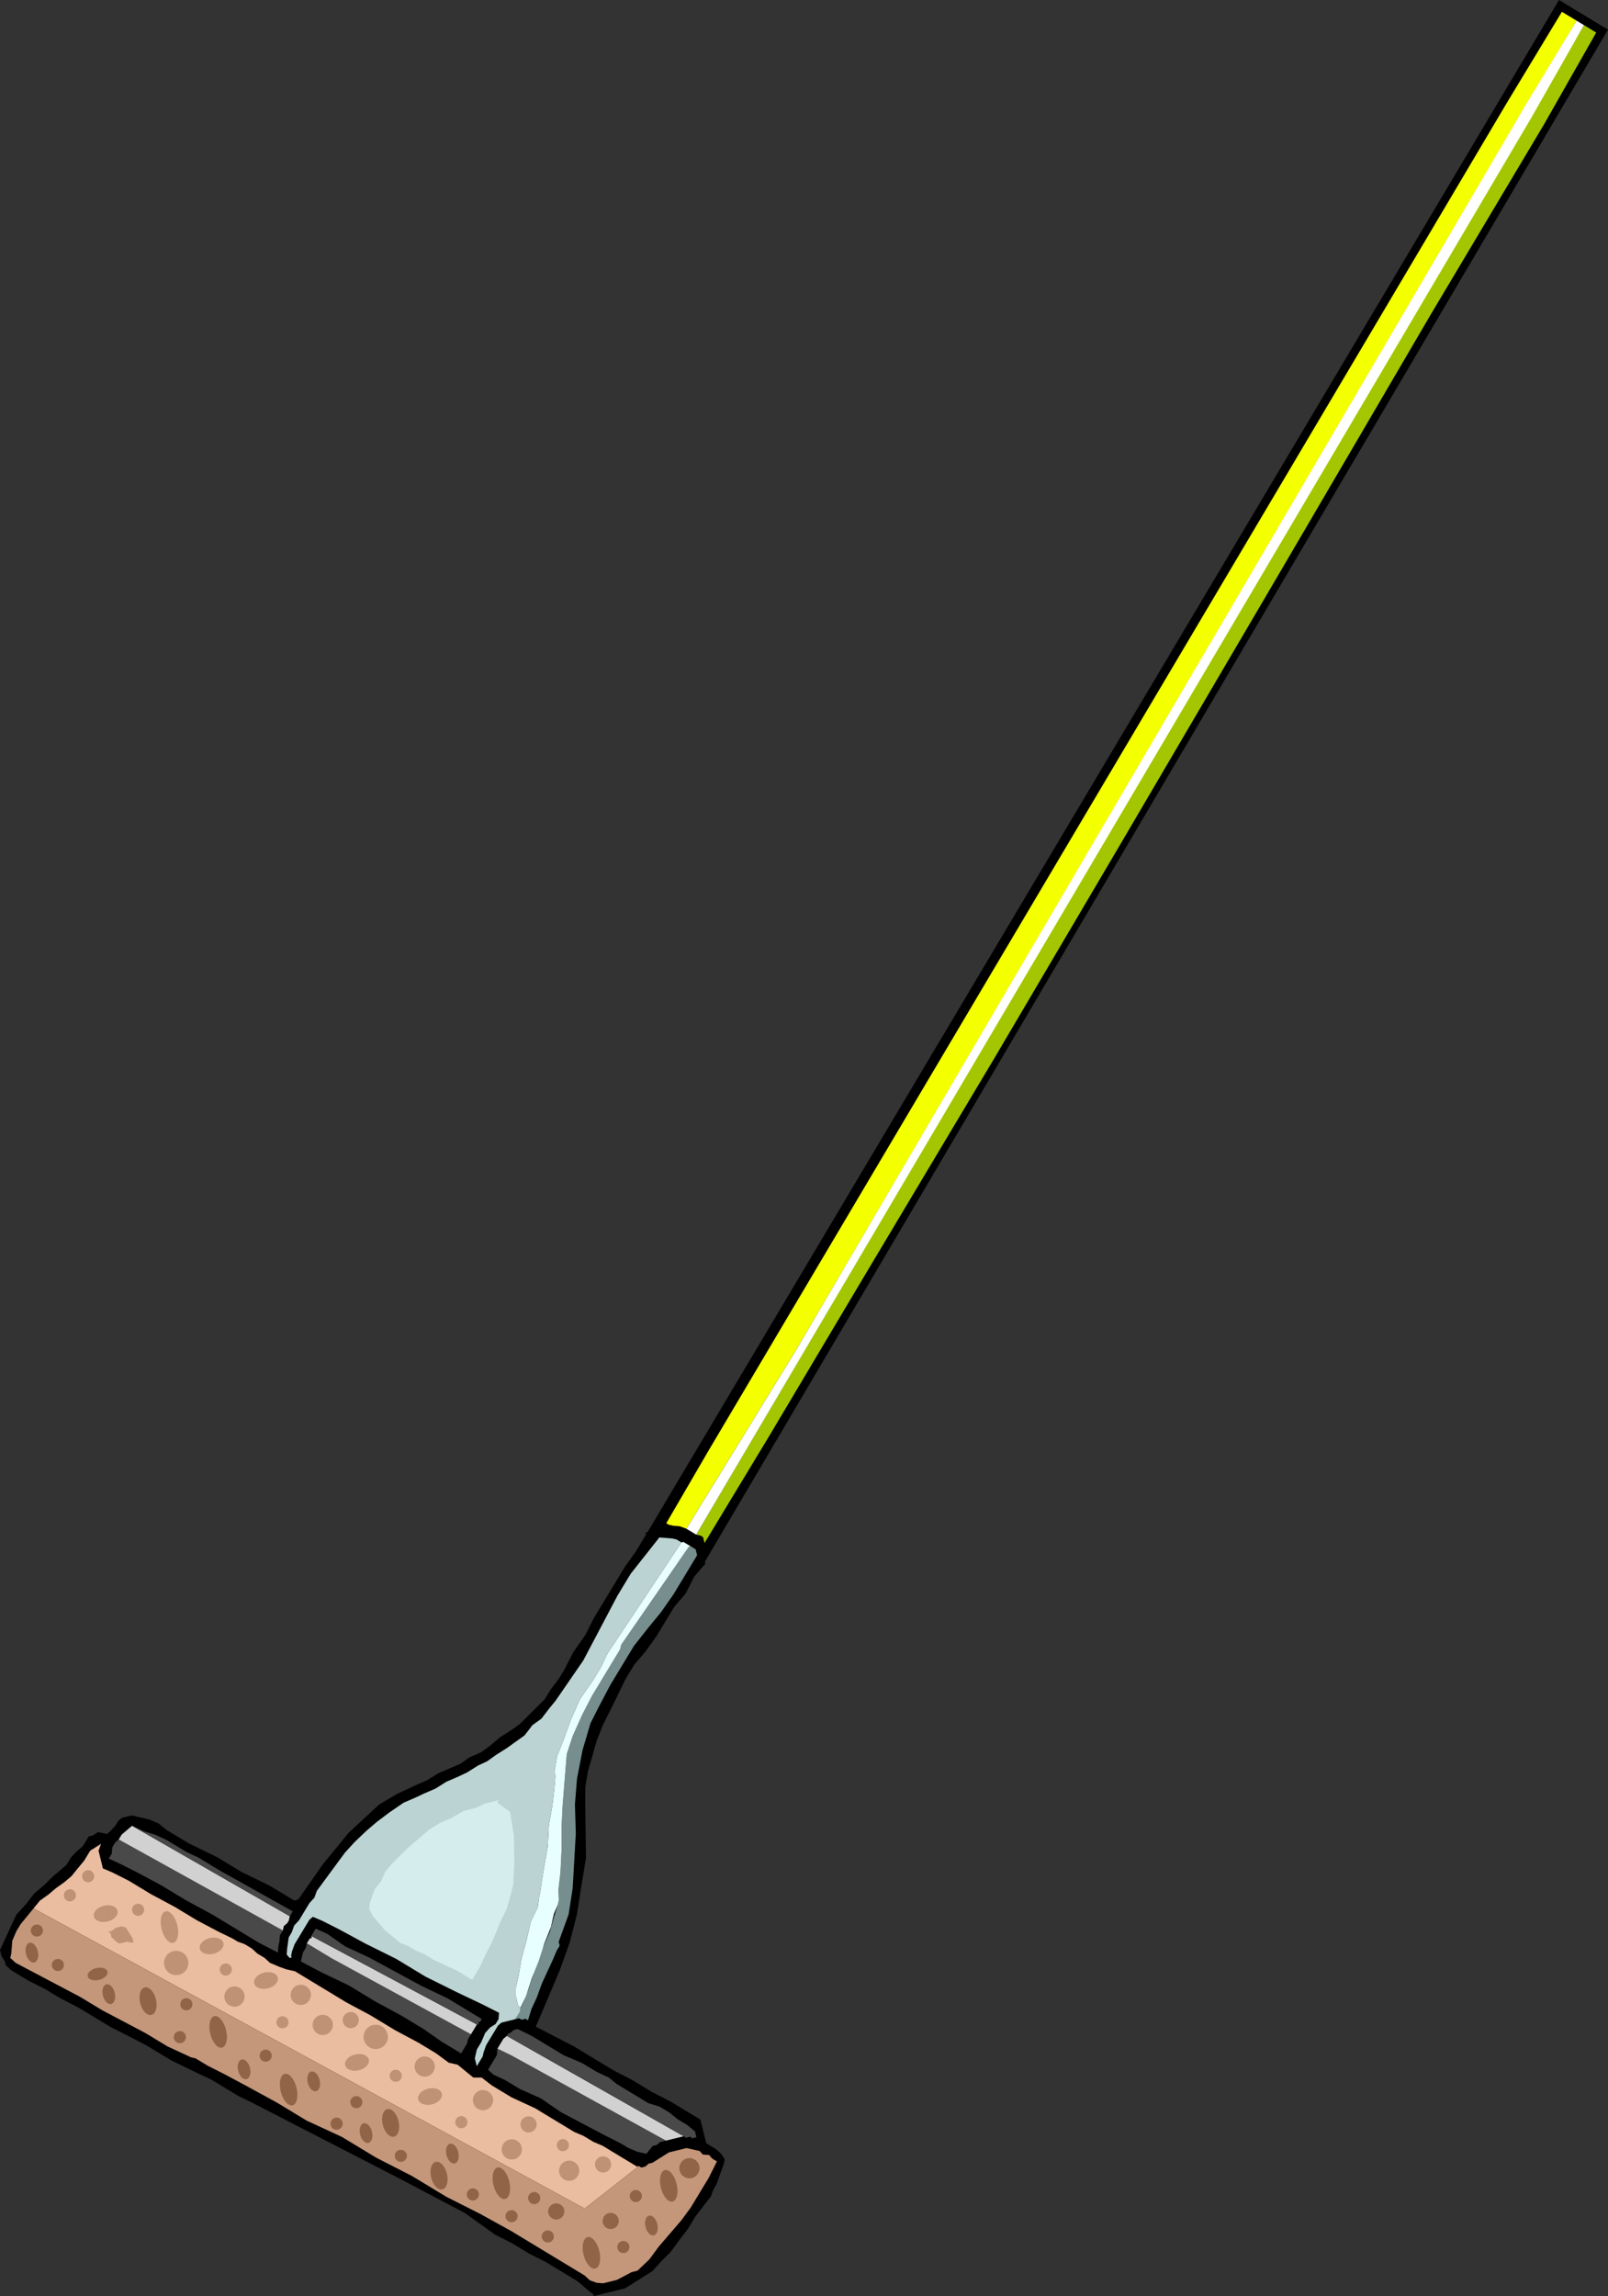 <?xml version="1.0" encoding="UTF-8" standalone="no"?>
<svg
   xmlns:dc="http://purl.org/dc/elements/1.1/"
   xmlns:cc="http://creativecommons.org/ns#"
   xmlns:rdf="http://www.w3.org/1999/02/22-rdf-syntax-ns#"
   xmlns:svg="http://www.w3.org/2000/svg"
   xmlns="http://www.w3.org/2000/svg"
   xmlns:sodipodi="http://sodipodi.sourceforge.net/DTD/sodipodi-0.dtd"
   xmlns:inkscape="http://www.inkscape.org/namespaces/inkscape"
   id="svg2"
   sodipodi:docname="mop.svg"
   version="1.1"
   inkscape:version="1.0.2-2 (e86c870879, 2021-01-15)"
   viewBox="0 0 321.183 458.404"
   width="84.98mm"
   height="121.286mm">
  <rect x="0" y="0" width="321.183" height="458.404" fill="#333333" stroke="none"/>
  <defs
     id="defs85" />
  <sodipodi:namedview
     id="namedview194"
     bordercolor="#666666"
     inkscape:pageshadow="2"
     guidetolerance="10"
     pagecolor="#ffffff"
     gridtolerance="10"
     inkscape:window-maximized="1"
     inkscape:zoom="0.95626158"
     objecttolerance="10"
     borderopacity="1"
     inkscape:current-layer="svg2"
     inkscape:cx="234.06339"
     inkscape:cy="200.10985"
     inkscape:window-y="-8"
     inkscape:window-x="-8"
     inkscape:window-width="1920"
     showgrid="false"
     inkscape:pageopacity="0"
     inkscape:window-height="1017"
     inkscape:document-rotation="0"
     units="mm" />
  <path
     id="path6"
     d="m 143.02,429.076 -1.957,-1.184 -0.58,-2.356 -0.58,-2.356 -1.957,-1.184 -3.914,-2.368 -3.817,-1.975 -3.914,-2.368 -3.817,-1.975 -3.914,-2.368 -3.914,-2.368 -3.817,-1.975 -3.817,-1.975 2.374,-5.581 2.374,-5.581 1.981,-5.484 1.492,-5.78 0.804,-5.194 1.003,-6.076 -0.078,-5.394 -0.078,-5.394 0.012,-3.334 0.501,-3.038 0.894,-3.135 0.894,-3.135 1.287,-3.231 1.679,-3.328 1.383,-2.839 1.383,-2.839 1.776,-2.935 2.265,-2.639 2.168,-3.032 1.776,-2.935 1.776,-2.935 2.265,-2.639 1.679,-3.328 2.265,-2.639 -0.097,-0.393 L 321.183,5.92 311.399,0 129.353,305.863 l -0.393,0.097 0.097,0.393 -2.072,3.424 -2.168,3.032 -2.072,3.424 -2.072,3.424 -2.072,3.424 -1.679,3.328 -2.464,3.521 -1.679,3.328 -1.184,1.957 -1.577,2.053 -1.184,1.957 -1.673,1.661 -1.673,1.661 -1.673,1.661 -1.77,1.268 -2.162,1.365 -2.066,1.757 -1.77,1.268 -2.259,0.972 -1.77,1.268 -2.259,0.972 -2.259,0.972 -2.162,1.365 -2.259,0.972 -3.733,1.751 -3.636,2.144 -3.05,2.833 -3.05,2.832 -2.561,3.128 -2.561,3.128 -2.464,3.521 -2.464,3.521 -0.785,0.193 -2.446,-1.48 -2.446,-1.48 -2.839,-1.383 -2.839,-1.383 -2.446,-1.48 -2.446,-1.48 -2.839,-1.383 -2.839,-1.383 -1.468,-0.888 -1.468,-0.888 -1.468,-0.888 -1.564,-1.281 -1.86,-0.791 -1.764,-0.399 -1.764,-0.399 -1.963,0.483 -0.689,0.586 -0.592,0.978 -0.985,1.075 -0.689,0.586 -0.882,-0.199 -0.882,-0.199 -1.081,0.682 -0.785,0.193 -0.592,0.978 -0.592,0.978 -0.689,0.586 -0.689,0.586 -0.985,1.075 -0.592,0.978 -0.296,0.489 -0.689,0.586 -2.066,1.757 -1.673,1.661 -2.066,1.757 -1.577,2.053 -1.969,2.15 -1.087,2.349 L 1.087,386.976 0,389.326 l 0.29,1.178 0.682,1.081 0.193,0.785 1.075,0.985 3.424,2.072 3.328,1.679 2.935,1.776 3.817,1.975 3.424,2.072 2.935,1.776 3.328,1.679 3.817,1.975 2.446,1.48 2.446,1.48 2.839,1.383 2.839,1.383 2.349,1.087 2.935,1.776 2.446,1.48 2.839,1.383 29.558,15.21 12.919,6.814 3.032,2.168 3.032,2.168 3.328,1.679 3.424,2.072 3.328,1.679 2.935,1.776 3.424,2.072 2.639,2.265 0.489,0.296 0.097,0.393 0.393,-0.097 1.178,-0.29 1.178,-0.29 1.178,-0.29 1.178,-0.29 1.178,-0.29 1.081,-0.682 1.081,-0.682 1.081,-0.682 2.162,-1.365 1.969,-2.15 1.673,-1.661 1.872,-2.543 1.577,-2.053 1.48,-2.446 1.577,-2.053 1.577,-2.053 0.495,-1.371 0.592,-0.978 0.495,-1.371 0.495,-1.371 0.495,-1.371 0.199,-0.882 -0.682,-1.081 z"
     style="stroke-width:0.404" />
  <path
     id="path8"
     style="fill:#eabca0;stroke-width:0.404"
     d="m 127.613,432.451 -0.393,0.097 -1.468,-0.888 -1.957,-1.184 -1.468,-0.888 -1.957,-1.184 -1.86,-0.791 -1.957,-1.184 -1.86,-0.791 -1.468,-0.888 -1.957,-1.184 -2.446,-1.48 -1.957,-1.184 -2.349,-1.087 -2.349,-1.087 -1.957,-1.184 -1.957,-1.184 -2.053,-1.577 -1.667,-0.006 -1.564,-1.281 -1.564,-1.281 -1.764,-0.399 -2.543,-1.872 -3.424,-2.072 -4.795,-2.567 -4.892,-2.96 -4.795,-2.567 -4.403,-2.664 -3.424,-2.072 -2.446,-1.48 -1.764,-0.399 -1.371,-0.495 -1.86,-0.791 -1.075,-0.985 -1.468,-0.888 -1.075,-0.985 -1.468,-0.888 -1.371,-0.495 -0.978,-0.592 -2.839,-1.383 -4.306,-2.271 -4.403,-2.664 -4.795,-2.567 -4.403,-2.664 -3.328,-1.679 -1.86,-0.791 -0.29,-1.178 -0.29,-1.178 -0.29,-1.178 0.495,-1.371 -2.162,1.365 -1.184,1.957 -1.281,1.564 -1.281,1.564 -1.377,1.172 -1.77,1.268 -1.377,1.172 -1.77,1.268 -1.281,1.564 110.096,59.927 z" />
  <path
     id="path10"
     style="fill:#c4967a;stroke-width:0.404"
     d="m 2.458,387.472 -0.103,1.274 -0.103,1.274 -0.199,0.882 1.075,0.985 4.306,2.271 4.306,2.271 4.306,2.271 4.403,2.664 4.306,2.271 4.306,2.271 4.403,2.664 4.699,2.175 0.882,0.199 2.446,1.48 3.328,1.679 4.795,2.567 5.774,3.159 5.87,3.552 7.048,3.262 6.849,4.144 7.145,3.655 6.849,4.144 6.656,3.359 6.263,3.455 4.892,2.96 4.403,2.664 3.424,2.072 1.957,1.184 1.075,0.985 1.371,0.495 1.274,0.103 1.178,-0.29 1.57,-0.386 1.474,-0.779 1.474,-0.779 1.178,-0.29 2.362,-2.247 1.872,-2.543 2.265,-2.639 2.265,-2.639 1.872,-2.543 1.776,-2.935 1.776,-2.935 1.679,-3.328 -0.978,-0.592 -0.586,-0.689 -1.274,-0.103 -0.586,-0.689 -0.882,-0.199 -0.882,-0.199 -0.882,-0.199 -1.178,0.29 -1.178,0.29 -1.178,0.29 -1.081,0.682 -1.081,0.682 -1.081,0.682 -0.785,0.193 -0.689,0.586 -0.393,0.097 -0.393,0.097 -0.489,-0.296 -10.818,8.491 -110.096,-59.927 -1.281,1.564 -1.281,1.564 -0.888,1.468 z" />
  <ellipse
     id="ellipse12"
     style="fill:#916347;stroke-width:0.404"
     rx="1.213"
     ry="2.022"
     cy="391.793"
     cx="-74.032"
     transform="rotate(-13.825)" />
  <ellipse
     id="ellipse14"
     style="fill:#916347;stroke-width:0.404"
     rx="1.213"
     ry="2.022"
     cy="380.068"
     cx="-86.969"
     transform="rotate(-13.825)" />
  <circle
     id="circle16"
     style="fill:#916347;stroke-width:0.404"
     cx="-59.477"
     r="1.213"
     cy="397.453"
     transform="rotate(-13.825)" />
  <ellipse
     id="ellipse18"
     style="fill:#916347;stroke-width:0.404"
     rx="1.213"
     ry="2.022"
     cy="412.817"
     cx="-51.391"
     transform="rotate(-13.825)" />
  <ellipse
     id="ellipse20"
     style="fill:#916347;stroke-width:0.404"
     rx="1.213"
     ry="2.022"
     cy="418.477"
     cx="-38.453"
     transform="rotate(-13.825)" />
  <ellipse
     id="ellipse22"
     style="fill:#916347;stroke-width:0.404"
     rx="1.213"
     ry="2.022"
     cy="431.011"
     cx="-30.771"
     transform="rotate(-13.825)" />
  <circle
     id="circle24"
     style="fill:#916347;stroke-width:0.404"
     cx="12.49"
     r="1.617"
     cy="459.716"
     transform="rotate(-13.825)" />
  <ellipse
     id="ellipse26"
     style="fill:#916347;stroke-width:0.404"
     rx="1.213"
     ry="2.022"
     cy="462.547"
     cx="20.172"
     transform="rotate(-13.825)" />
  <ellipse
     id="ellipse28"
     style="fill:#916347;stroke-width:0.404"
     rx="1.213"
     ry="2.022"
     cy="439.097"
     cx="-15.003"
     transform="rotate(-13.825)" />
  <circle
     id="circle30"
     style="fill:#916347;stroke-width:0.404"
     cx="-6.513"
     r="1.213"
     cy="454.056"
     transform="rotate(-13.825)" />
  <circle
     id="circle32"
     style="fill:#916347;stroke-width:0.404"
     cx="2.382"
     r="1.617"
     cy="455.269"
     transform="rotate(-13.825)" />
  <circle
     id="circle34"
     style="fill:#bf9175;stroke-width:0.404"
     cx="-59.477"
     r="2.426"
     cy="388.963"
     transform="rotate(-13.825)" />
  <ellipse
     id="ellipse36"
     style="fill:#bf9175;stroke-width:0.404"
     rx="2.426"
     ry="1.617"
     cy="396.645"
     cx="-42.9"
     transform="rotate(-13.825)" />
  <circle
     id="circle38"
     style="fill:#bf9175;stroke-width:0.404"
     cx="-24.302"
     r="2.426"
     cy="412.817"
     transform="rotate(-13.825)" />
  <ellipse
     id="ellipse40"
     style="fill:#bf9175;stroke-width:0.404"
     rx="2.426"
     ry="1.617"
     cy="426.968"
     cx="-16.62"
     transform="rotate(-13.825)" />
  <circle
     id="circle42"
     style="fill:#916347;stroke-width:0.404"
     cx="-82.522"
     r="1.213"
     cy="383.707"
     transform="rotate(-13.825)" />
  <circle
     id="circle44"
     style="fill:#916347;stroke-width:0.404"
     cx="-84.948"
     r="1.213"
     cy="376.025"
     transform="rotate(-13.825)" />
  <circle
     id="circle46"
     style="fill:#bf9175;stroke-width:0.404"
     cx="-72.414"
     r="1.213"
     cy="367.939"
     transform="rotate(-13.825)" />
  <circle
     id="circle48"
     style="fill:#bf9175;stroke-width:0.404"
     cx="-76.862"
     r="1.213"
     cy="370.769"
     transform="rotate(-13.825)" />
  <circle
     id="circle50"
     style="fill:#bf9175;stroke-width:0.404"
     cx="-50.178"
     r="1.213"
     cy="392.602"
     transform="rotate(-13.825)" />
  <circle
     id="circle52"
     style="fill:#bf9175;stroke-width:0.404"
     cx="-64.328"
     r="1.213"
     cy="376.834"
     transform="rotate(-13.825)" />
  <circle
     id="circle54"
     style="fill:#bf9175;stroke-width:0.404"
     cx="-41.687"
     r="1.213"
     cy="405.539"
     transform="rotate(-13.825)" />
  <circle
     id="circle56"
     style="fill:#bf9175;stroke-width:0.404"
     cx="-22.28"
     r="1.213"
     cy="421.307"
     transform="rotate(-13.825)" />
  <circle
     id="circle58"
     style="fill:#bf9175;stroke-width:0.404"
     cx="-28.345"
     r="1.617"
     cy="408.37"
     transform="rotate(-13.825)" />
  <circle
     id="circle60"
     style="fill:#bf9175;stroke-width:0.404"
     cx="-11.769"
     r="1.213"
     cy="433.436"
     transform="rotate(-13.825)" />
  <circle
     id="circle62"
     style="fill:#bf9175;stroke-width:0.404"
     cx="1.169"
     r="1.617"
     cy="437.075"
     transform="rotate(-13.825)" />
  <circle
     id="circle64"
     style="fill:#bf9175;stroke-width:0.404"
     cx="13.703"
     r="1.617"
     cy="448.396"
     transform="rotate(-13.825)" />
  <circle
     id="circle66"
     style="fill:#bf9175;stroke-width:0.404"
     cx="6.83"
     r="1.213"
     cy="442.736"
     transform="rotate(-13.825)" />
  <circle
     id="circle68"
     style="fill:#916347;stroke-width:0.404"
     cx="-62.307"
     r="1.213"
     cy="403.518"
     transform="rotate(-13.825)" />
  <circle
     id="circle70"
     style="fill:#916347;stroke-width:0.404"
     cx="-46.539"
     r="1.213"
     cy="411.2"
     transform="rotate(-13.825)" />
  <circle
     id="circle72"
     style="fill:#916347;stroke-width:0.404"
     cx="18.554"
     r="1.213"
     cy="456.078"
     transform="rotate(-13.825)" />
  <circle
     id="circle74"
     style="fill:#916347;stroke-width:0.404"
     cx="13.703"
     r="1.213"
     cy="465.377"
     transform="rotate(-13.825)" />
  <circle
     id="circle76"
     style="fill:#916347;stroke-width:0.404"
     cx="-36.027"
     r="1.213"
     cy="427.776"
     transform="rotate(-13.825)" />
  <circle
     id="circle78"
     style="fill:#916347;stroke-width:0.404"
     cx="-25.111"
     r="1.213"
     cy="437.075"
     transform="rotate(-13.825)" />
  <circle
     id="circle80"
     style="fill:#916347;stroke-width:0.404"
     cx="-31.175"
     r="1.213"
     cy="424.542"
     transform="rotate(-13.825)" />
  <circle
     id="circle82"
     style="fill:#916347;stroke-width:0.404"
     cx="-12.981"
     r="1.213"
     cy="447.992"
     transform="rotate(-13.825)" />
  <circle
     id="circle84"
     style="fill:#916347;stroke-width:0.404"
     cx="-0.448"
     r="1.213"
     cy="459.716"
     transform="rotate(-13.825)" />
  <circle
     id="circle86"
     style="fill:#916347;stroke-width:0.404"
     cx="-1.257"
     r="1.213"
     cy="451.63"
     transform="rotate(-13.825)" />
  <ellipse
     id="ellipse88"
     style="fill:#916347;stroke-width:0.404"
     rx="2.022"
     ry="1.213"
     cy="387.346"
     cx="-75.245"
     transform="rotate(-13.825)" />
  <path
     id="path90"
     style="fill:#bf9175;stroke-width:0.404"
     d="m 26.678,387.757 -0.193,-0.785 -0.682,-1.081 -0.682,-1.081 -0.882,-0.199 -1.178,0.29 -0.689,0.586 -0.393,0.097 -0.393,0.097 0.489,0.296 0.193,0.785 1.075,0.985 0.489,0.296 0.393,-0.097 1.178,-0.29 0.882,0.199 z" />
  <ellipse
     id="ellipse92"
     style="fill:#bf9175;stroke-width:0.404"
     rx="2.426"
     ry="1.617"
     cy="376.025"
     cx="-70.797"
     transform="rotate(-13.825)" />
  <ellipse
     id="ellipse94"
     style="fill:#bf9175;stroke-width:0.404"
     rx="2.426"
     ry="1.617"
     cy="387.346"
     cx="-51.795"
     transform="rotate(-13.825)" />
  <circle
     id="circle96"
     style="fill:#bf9175;stroke-width:0.404"
     cx="-49.773"
     r="2.022"
     cy="398.262"
     transform="rotate(-13.825)" />
  <circle
     id="circle98"
     style="fill:#bf9175;stroke-width:0.404"
     cx="-36.835"
     r="2.022"
     cy="401.092"
     transform="rotate(-13.825)" />
  <circle
     id="circle100"
     style="fill:#bf9175;stroke-width:0.404"
     cx="-34.005"
     r="2.022"
     cy="407.965"
     transform="rotate(-13.825)" />
  <ellipse
     id="ellipse102"
     style="fill:#bf9175;stroke-width:0.404"
     rx="2.426"
     ry="1.617"
     cy="416.86"
     cx="-29.154"
     transform="rotate(-13.825)" />
  <circle
     id="circle104"
     style="fill:#bf9175;stroke-width:0.404"
     cx="-16.216"
     r="2.022"
     cy="420.903"
     transform="rotate(-13.825)" />
  <circle
     id="circle106"
     style="fill:#bf9175;stroke-width:0.404"
     cx="-6.513"
     r="2.022"
     cy="430.202"
     transform="rotate(-13.825)" />
  <circle
     id="circle108"
     style="fill:#916347;stroke-width:0.404"
     cx="30.279"
     r="2.022"
     cy="453.247"
     transform="rotate(-13.825)" />
  <circle
     id="circle110"
     style="fill:#bf9175;stroke-width:0.404"
     cx="-3.278"
     r="2.022"
     cy="441.118"
     transform="rotate(-13.825)" />
  <circle
     id="circle112"
     style="fill:#bf9175;stroke-width:0.404"
     cx="6.83"
     r="2.022"
     cy="447.992"
     transform="rotate(-13.825)" />
  <ellipse
     id="ellipse114"
     style="fill:#916347;stroke-width:0.404"
     rx="1.617"
     ry="2.83"
     cy="395.027"
     cx="-66.754"
     transform="rotate(-13.825)" />
  <ellipse
     id="ellipse116"
     style="fill:#bf9175;stroke-width:0.404"
     rx="1.617"
     ry="3.234"
     cy="381.685"
     cx="-59.072"
     transform="rotate(-13.825)" />
  <ellipse
     id="ellipse118"
     style="fill:#916347;stroke-width:0.404"
     rx="1.617"
     ry="3.234"
     cy="404.326"
     cx="-54.625"
     transform="rotate(-13.825)" />
  <ellipse
     id="ellipse120"
     style="fill:#916347;stroke-width:0.404"
     rx="1.617"
     ry="3.234"
     cy="418.881"
     cx="-43.709"
     transform="rotate(-13.825)" />
  <ellipse
     id="ellipse122"
     style="fill:#916347;stroke-width:0.404"
     rx="1.617"
     ry="2.83"
     cy="430.202"
     cx="-25.515"
     transform="rotate(-13.825)" />
  <ellipse
     id="ellipse124"
     style="fill:#916347;stroke-width:0.404"
     rx="1.617"
     ry="2.83"
     cy="442.736"
     cx="-18.642"
     transform="rotate(-13.825)" />
  <ellipse
     id="ellipse126"
     style="fill:#916347;stroke-width:0.404"
     rx="1.617"
     ry="3.234"
     cy="447.183"
     cx="-6.917"
     transform="rotate(-13.825)" />
  <ellipse
     id="ellipse128"
     style="fill:#916347;stroke-width:0.404"
     rx="1.617"
     ry="3.234"
     cy="464.972"
     cx="7.234"
     transform="rotate(-13.825)" />
  <ellipse
     id="ellipse130"
     style="fill:#916347;stroke-width:0.404"
     rx="1.617"
     ry="3.234"
     cy="455.673"
     cx="25.428"
     transform="rotate(-13.825)" />
  <path
     id="path132"
     style="fill:#494949;stroke-width:0.404"
     d="m 21.738,371.069 2.349,1.087 3.328,1.679 4.795,2.567 4.892,2.96 5.285,2.863 4.892,2.96 4.403,2.664 3.817,1.975 0.103,-1.274 0.199,-0.882 0.103,-1.274 0.592,-0.978 -32.783,-18.164 -0.689,0.586 -0.592,0.978 -0.103,1.274 z" />
  <path
     id="path134"
     style="fill:#494949;stroke-width:0.404"
     d="m 60.102,391.606 4.306,2.271 5.188,2.471 5.381,3.256 5.285,2.863 4.403,2.664 3.521,2.464 2.935,1.776 0.978,0.592 0.592,-0.978 0.592,-0.978 0.199,-0.882 0.592,-0.978 -27.891,-15.204 -4.892,-2.96 -0.199,0.882 -0.592,0.978 -0.199,0.882 z" />
  <path
     id="path136"
     style="fill:#494949;stroke-width:0.404"
     d="m 97.481,413.219 1.075,0.985 2.349,1.087 2.935,1.776 4.21,1.879 4.01,2.76 4.306,2.271 4.306,2.271 3.328,1.679 1.468,0.888 1.86,0.791 1.764,0.399 1.281,-1.564 0.785,-0.193 0.689,-0.586 0.393,-0.097 0.785,-0.193 -30.826,-16.98 -2.839,-1.383 -0.103,1.274 -0.592,0.978 -0.592,0.978 z" />
  <path
     id="path138"
     style="fill:#d1d1d1;stroke-width:0.404"
     d="m 23.714,367.252 32.783,18.164 0.199,-0.882 0.689,-0.586 0.296,-0.489 0.199,-0.882 -31.509,-18.061 -0.689,0.586 -0.689,0.586 -0.689,0.586 z" />
  <path
     id="path140"
     style="fill:#d1d1d1;stroke-width:0.404"
     d="m 61.292,387.982 4.892,2.96 27.891,15.204 0.296,-0.489 0.296,-0.489 0.296,-0.489 0.296,-0.489 -33.079,-17.674 0.097,0.393 -0.393,0.097 -0.296,0.489 z" />
  <path
     id="path142"
     style="fill:#d1d1d1;stroke-width:0.404"
     d="m 99.36,409.009 2.839,1.383 30.826,16.98 0.785,-0.193 1.178,-0.29 0.785,-0.193 0.785,-0.193 -35.326,-20.036 -0.689,0.586 -0.296,0.489 -0.592,0.978 z" />
  <path
     id="path144"
     style="fill:#494949;stroke-width:0.404"
     d="m 43.989,373.504 -2.446,-1.48 -1.957,-1.184 -2.349,-1.087 -1.957,-1.184 -1.957,-1.184 -2.349,-1.087 -2.253,-0.695 -2.349,-1.087 31.509,18.061 0.296,-0.489 0.296,-0.489 z" />
  <path
     id="path146"
     style="fill:#494949;stroke-width:0.404"
     d="m 63.068,385.047 -0.296,0.489 -0.296,0.489 -0.296,0.489 33.079,17.674 0.393,-0.097 -0.097,-0.393 0.393,-0.097 0.296,-0.489 -2.935,-1.776 -3.914,-2.368 -5.188,-2.471 -5.285,-2.863 -5.285,-2.863 -4.699,-2.175 -3.521,-2.464 z" />
  <path
     id="path148"
     style="fill:#494949;stroke-width:0.404"
     d="m 138.817,425.53 -1.564,-1.281 -1.957,-1.184 -1.564,-1.281 -1.957,-1.184 -2.253,-0.695 -1.957,-1.184 -1.957,-1.184 -1.957,-1.184 -0.489,-0.296 -1.564,-1.281 -2.349,-1.087 -2.935,-1.776 -3.72,-1.583 -3.424,-2.072 -2.935,-1.776 -2.839,-1.383 -0.785,0.193 -0.689,0.586 -0.393,0.097 -0.296,0.489 35.326,20.036 0.489,0.296 0.785,-0.193 0.489,0.296 0.785,-0.193 z" />
  <path
     id="path150"
     style="fill:#778e8e;stroke-width:0.404"
     d="m 111.598,387.677 1.981,-5.484 0.804,-5.194 0.314,-5.49 0.314,-5.49 -0.175,-5.786 0.411,-5.098 1.1,-5.683 1.589,-5.387 1.679,-3.328 2.271,-4.306 2.368,-3.914 2.368,-3.914 2.857,-3.618 2.561,-3.128 2.464,-3.521 2.368,-3.914 2.368,-3.914 -0.29,-1.178 -0.489,-0.296 -0.489,-0.296 -0.393,0.097 -13.506,19.562 -0.199,0.882 -1.48,2.446 -1.776,2.935 -2.368,3.914 -1.975,3.817 -1.879,4.21 -1.19,3.624 -0.205,2.549 -0.103,1.274 -0.206,2.549 -0.308,3.823 -0.212,4.216 -0.018,5.001 -0.212,4.216 -0.405,3.431 0.09,2.06 -0.199,0.882 -0.695,2.253 -0.894,3.135 -1.583,3.72 -1.486,4.113 -1.19,3.624 -1.287,3.231 -1.087,2.349 -0.296,0.489 0.785,-0.193 0.489,0.296 0.785,-0.193 0.489,0.296 0.695,-2.253 1.087,-2.349 0.991,-2.742 1.087,-2.349 1.087,-2.349 0.791,-1.86 0.592,-0.978 z" />
  <path
     id="path152"
     style="fill:#bcd3d3;stroke-width:0.404"
     d="m 103.027,398.53 0.006,-1.667 0.598,-2.645 0.501,-3.038 1.093,-4.016 0.797,-3.527 1.383,-2.839 0.302,-2.156 0.199,-0.882 0.302,-2.156 0.501,-3.038 0.701,-3.92 0.212,-4.216 0.701,-3.92 0.405,-3.431 0.206,-2.549 -0.193,-0.785 0.501,-3.038 1.287,-3.231 1.486,-4.113 1.879,-4.21 2.464,-3.521 1.776,-2.935 1.087,-2.349 0.296,-0.489 14.593,-21.912 -0.978,-0.592 -0.882,-0.199 -1.274,-0.103 -1.274,-0.103 -2.857,3.618 -2.857,3.618 -2.664,4.403 -2.271,4.306 -2.271,4.306 -2.271,4.306 -2.76,4.01 -2.76,4.01 -1.281,1.564 -1.577,2.053 -1.77,1.268 -1.577,2.053 -1.77,1.268 -1.77,1.268 -2.162,1.365 -1.77,1.268 -1.866,0.876 -2.162,1.365 -1.866,0.876 -2.259,0.972 -2.162,1.365 -2.259,0.972 -1.866,0.876 -2.259,0.972 -2.851,1.951 -2.458,1.854 -2.066,1.757 -2.362,2.247 -1.969,2.15 -1.872,2.543 -1.872,2.543 -1.872,2.543 -0.495,1.371 -0.985,1.075 -0.592,0.978 -0.888,1.468 -0.592,0.978 -0.985,1.075 -0.495,1.371 -0.592,0.978 -0.302,2.156 -0.103,1.274 0.586,0.689 0.393,-0.097 -0.097,-0.393 0.199,-0.882 0.495,-1.371 0.592,-0.978 0.888,-1.468 0.888,-1.468 0.592,-0.978 0.689,-0.586 1.86,0.791 3.328,1.679 5.285,2.863 6.166,3.063 5.87,3.552 6.166,3.063 5.188,2.471 3.328,1.679 -0.103,1.274 -0.592,0.978 -1.081,0.682 -0.985,1.075 -0.791,1.86 -0.888,1.468 -0.399,1.764 0.386,1.57 0.592,-0.978 0.592,-0.978 0.199,-0.882 0.495,-1.371 0.592,-0.978 0.592,-0.978 0.592,-0.978 0.592,-0.978 0.689,-0.586 0.785,-0.193 1.178,-0.29 0.785,-0.193 0.296,-0.489 0.296,-0.489 0.296,-0.489 0.199,-0.882 -0.489,-0.296 -0.193,-0.785 -0.097,-0.393 z" />
  <path
     id="path154"
     style="fill:#e8ffff;stroke-width:0.404"
     d="m 111.628,379.342 -0.09,-2.06 0.405,-3.431 0.212,-4.216 0.018,-5.001 0.212,-4.216 0.308,-3.823 0.206,-2.549 0.103,-1.274 0.205,-2.549 1.19,-3.624 1.879,-4.21 1.975,-3.817 2.368,-3.914 1.776,-2.935 1.48,-2.446 0.199,-0.882 13.506,-19.562 0.393,-0.097 -0.489,-0.296 -0.489,-0.296 -0.489,-0.296 -0.393,0.097 -14.593,21.912 -0.296,0.489 -1.087,2.349 -1.776,2.935 -2.464,3.521 -1.879,4.21 -1.486,4.113 -1.287,3.231 -0.501,3.038 0.193,0.785 -0.205,2.549 -0.405,3.431 -0.701,3.92 -0.212,4.216 -0.701,3.92 -0.501,3.038 -0.302,2.156 -0.199,0.882 -0.302,2.156 -1.383,2.839 -0.797,3.527 -1.093,4.016 -0.501,3.038 -0.598,2.645 -0.006,1.667 0.193,0.785 0.097,0.393 0.193,0.785 0.489,0.296 1.087,-2.349 1.19,-3.624 1.287,-3.231 1.19,-3.624 1.287,-3.231 0.598,-2.645 0.791,-1.86 z" />
  <path
     id="path156"
     style="fill:#d6eded;stroke-width:0.404"
     d="m 99.641,359.392 -0.393,0.097 -1.178,0.29 -1.178,0.29 -1.866,0.876 -2.356,0.58 -2.555,1.461 -2.259,0.972 -2.162,1.365 -2.066,1.757 -2.066,1.757 -1.673,1.661 -1.673,1.661 -1.281,1.564 -0.791,1.86 -1.281,1.564 -0.495,1.371 -0.495,1.371 -0.103,1.274 0.779,1.474 1.172,1.377 1.172,1.377 1.564,1.281 1.564,1.281 1.371,0.495 1.468,0.888 1.86,0.791 1.957,1.184 2.349,1.087 2.349,1.087 1.468,0.888 0.978,0.592 0.489,0.296 0.296,-0.489 1.184,-1.957 1.087,-2.349 1.679,-3.328 1.287,-3.231 1.383,-2.839 0.894,-3.135 0.399,-1.764 0.212,-4.216 -0.078,-5.394 -0.767,-4.808 -2.543,-1.872 z" />
  <path
     id="path158"
     style="fill:#a3c600;stroke-width:0.404"
     d="m 318.828,6.499 -2.446,-1.48 -9.967,17.026 -167.355,284.344 0.882,0.199 0.489,0.296 0.097,0.393 0.193,0.785 12.727,-21.036 19.734,-33.169 25.358,-42.464 24.965,-42.368 32.564,-55.48 29.9,-51.077 22.398,-37.572 z" />
  <path
     id="path160"
     style="fill:#f4ff00;stroke-width:0.404"
     d="M 311.979,2.356 301.027,20.456 141.573,289.532 l -8.487,14.58 0.489,0.296 0.882,0.199 1.274,0.103 1.371,0.495 L 158.806,269.886 304.355,22.135 314.914,4.131 Z" />
  <path
     id="path162"
     style="fill:#ffffff;stroke-width:0.404"
     d="M 316.382,5.019 314.914,4.131 304.851,20.764 158.806,269.886 l -21.703,35.32 0.489,0.296 0.489,0.296 0.489,0.296 0.489,0.296 166.86,-282.973 z" />
</svg>
